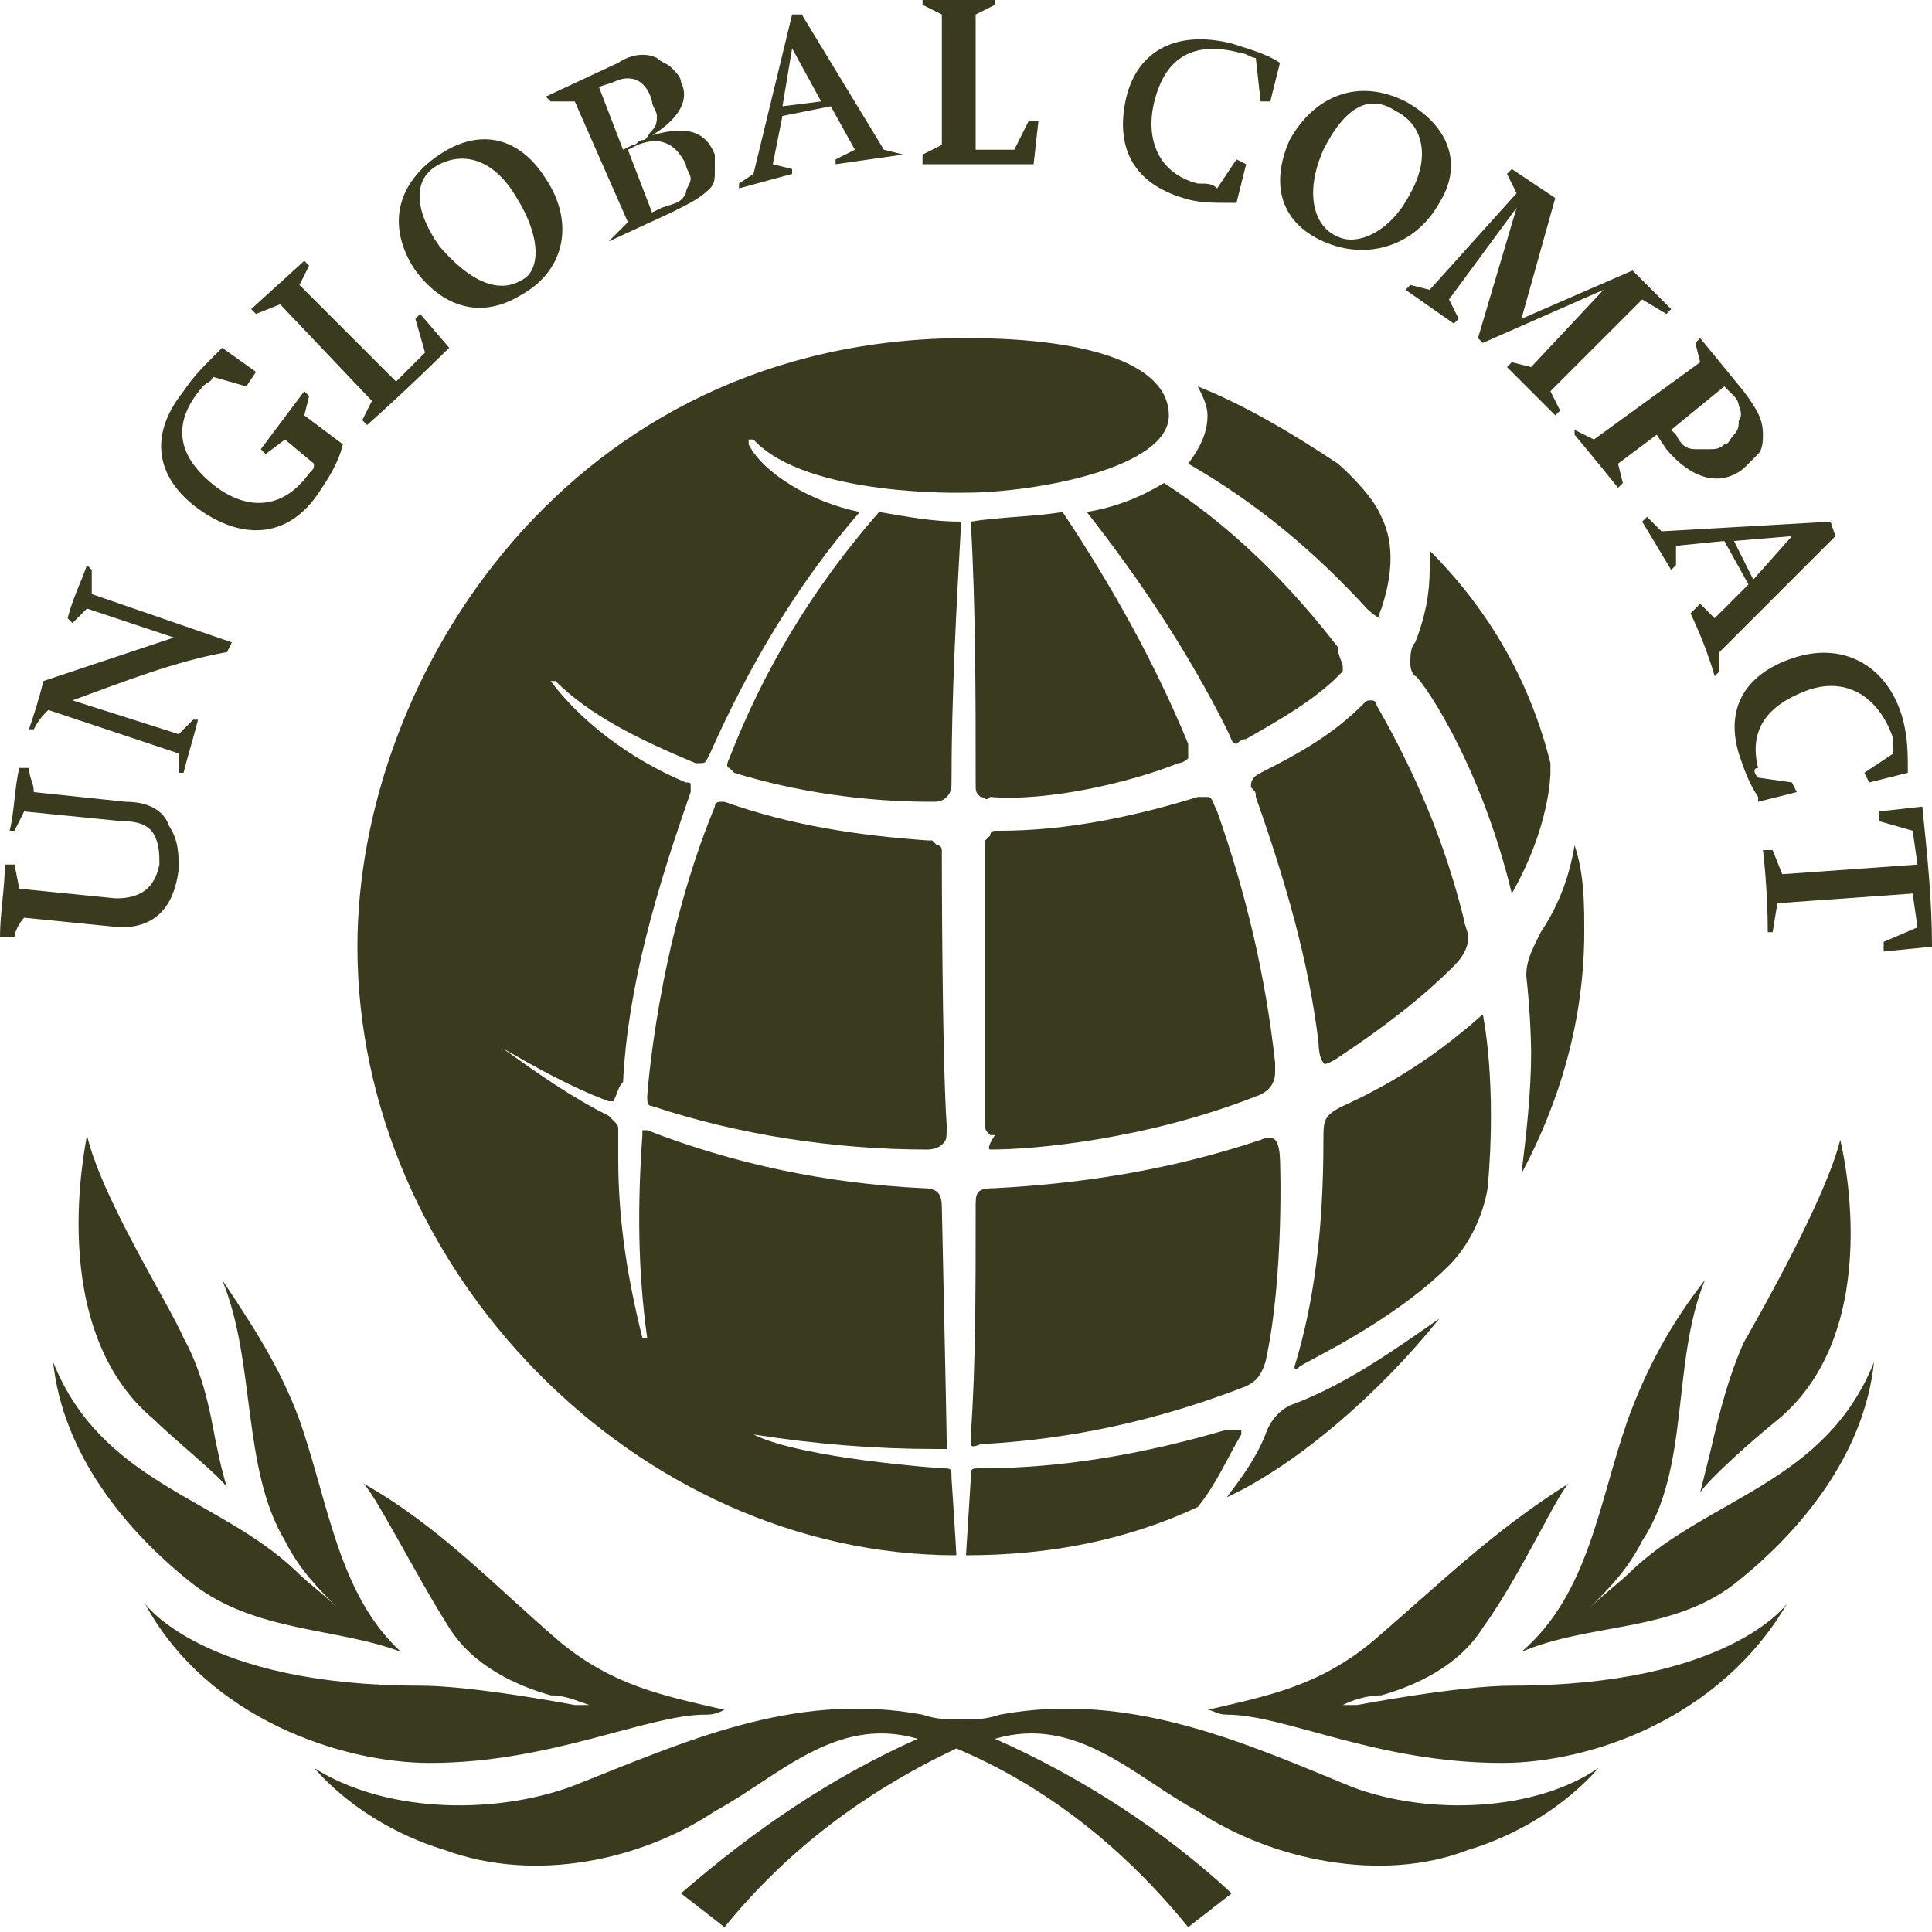 <svg xml:space="preserve" style="enable-background:new 0 0 40 40;" viewBox="0 0 40 40" y="0px" x="0px" xmlns:xlink="http://www.w3.org/1999/xlink" xmlns="http://www.w3.org/2000/svg" id="Layer_1" version="1.1">
<style type="text/css">
	.st0{clip-path:url(#SVGID_00000118368042688686404570000009267452692205898127_);}
	.st1{fill:#3A3A1F;}
</style>
<g>
	<defs>
		<rect height="40" width="40" id="SVGID_1_"></rect>
	</defs>
	<clipPath id="SVGID_00000062898446906369010630000002982195948034299550_">
		<use style="overflow:visible;" xlink:href="#SVGID_1_"></use>
	</clipPath>
	<g style="clip-path:url(#SVGID_00000062898446906369010630000002982195948034299550_);">
		<g>
			<path d="M29.1,2.1c-1-0.5-1.9-0.1-2.4,0.8c-0.4,0.9-0.2,1.7,0.7,2.1c0.9,0.4,1.9,0.1,2.4-0.8
				C30.3,3.4,30,2.6,29.1,2.1L29.1,2.1z M29.2,4c-0.4,0.8-1.1,1.1-1.5,0.9C27.2,4.7,27,4,27.4,3.1c0.4-0.8,0.9-1.2,1.5-0.8
				C29.5,2.6,29.6,3.3,29.2,4L29.2,4z" class="st1"></path>
			<path d="M39.6,18.5l-2.8,0.2l-0.1,0.6h-0.1c0-0.9-0.1-1.7-0.1-1.7h0.2l0.2,0.5l2.8-0.2l-0.1-0.7l-0.7-0.2v-0.2
				l0.9-0.1c0.1,1,0.2,1.9,0.2,2.9L39,19.7l0-0.2l0.7-0.3L39.6,18.5L39.6,18.5z" class="st1"></path>
			<path d="M36.4,16.1l0.7,0.1l0.1,0.2l-0.8,0.2l0-0.1c-0.2-0.3-0.3-0.6-0.4-0.9c-0.3-1,0.2-1.7,1.2-2
				c1-0.3,1.9,0.2,2.2,1.3c0.1,0.4,0.1,0.7,0.1,1.1l-0.8,0.2l-0.1-0.2l0.6-0.4c0-0.1,0-0.2,0-0.3c-0.3-0.9-1-1.3-1.8-1
				s-1.2,0.8-1,1.6C36.3,15.9,36.3,16,36.4,16.1L36.4,16.1L36.4,16.1z" class="st1"></path>
			<path d="M38,11.1l-0.1-0.3L34.4,11l-0.3-0.3l-0.1,0.1c0,0,0.3,0.5,0.6,1l0.1-0.1l0-0.4l1-0.1l0.5,0.9l-0.7,0.7
				l-0.3-0.3L35,12.7c0,0,0.3,0.6,0.5,1.3l0.1-0.1v-0.4L38,11.1L38,11.1z M35.9,11.2l1.2-0.1L36.3,12L35.9,11.2L35.9,11.2z" class="st1"></path>
			<path d="M36.1,8.1L35.2,7l-0.1,0.1l0.1,0.4L33,9.1l-0.4-0.2L32.6,9c0,0,0.5,0.6,0.9,1.1l0.1-0.1l-0.1-0.4L34.3,9
				l0.2,0.3c0.5,0.6,1.1,0.8,1.6,0.4c0.1-0.1,0.2-0.2,0.3-0.3c0.1-0.1,0.1-0.3,0.1-0.4C36.5,8.7,36.4,8.5,36.1,8.1L36.1,8.1z
				 M36,8.7C36,8.8,36,8.9,35.9,9c-0.1,0.1-0.1,0.2-0.2,0.2c-0.1,0.1-0.2,0.1-0.3,0.1s-0.2,0-0.3,0c-0.2,0-0.3-0.1-0.4-0.3l-0.1-0.1
				L35.7,8l0.2,0.2C36,8.3,36,8.4,36,8.4S36.1,8.6,36,8.7L36,8.7z" class="st1"></path>
			<path d="M31.5,6.6l2.3-1l0.8,0.8l-0.1,0.1L34,6.2l-1.9,1.9l0.2,0.4l-0.1,0.1c-0.5-0.5-1-1-1-1l0.1-0.1l0.4,0.1
				l1.5-1.6l-2.5,1.1l-0.1-0.1l0.8-2.7L30,6.2l0.2,0.4l-0.1,0.1l-1-0.7l0.1-0.1l0.4,0.1L31.4,4l-0.2-0.4l0.1-0.1l0.9,0.6L31.5,6.6
				L31.5,6.6z" class="st1"></path>
			<path d="M25.2,3.9l0.4-0.6l0.2,0.1l-0.2,0.8h-0.1c-0.4,0-0.7,0-1-0.1c-1-0.3-1.4-1-1.2-2c0.2-1,1-1.5,2.2-1.2
				c0.3,0.1,0.7,0.2,1,0.4l-0.2,0.8l-0.2,0L26,1.2c-0.1,0-0.2-0.1-0.3-0.1c-1.1-0.3-1.6,0.2-1.8,1c-0.2,0.8,0.1,1.5,0.9,1.7
				C25,3.8,25.1,3.8,25.2,3.9" class="st1"></path>
			<path d="M19.5,3l0-2.7l-0.4-0.2V0c0.8,0,1.5,0,1.5,0v0.1l-0.4,0.2l0,2.8l0.8,0l0.3-0.6h0.2l-0.1,0.9c0,0-1.3,0-2.3,0
				V3.2L19.5,3L19.5,3z" class="st1"></path>
			<path d="M18.7,3.2l-0.4-0.1l-1.7-2.8l-0.2,0l-0.8,3.3l-0.3,0.2l0,0.1l1.1-0.3l0-0.1l-0.4-0.1l0.2-1l1-0.2l0.5,0.9
				l-0.4,0.2l0,0.1l1.4-0.2L18.7,3.2L18.7,3.2z M16.2,2.2L16.4,1L17,2.1L16.2,2.2z" class="st1"></path>
			<path d="M14.8,3.2c-0.2-0.5-0.6-0.6-1.3-0.4c0.5-0.3,0.8-0.7,0.6-1.1c0-0.1-0.1-0.2-0.2-0.3
				c-0.1-0.1-0.2-0.1-0.3-0.2c-0.2-0.1-0.5-0.1-0.8,0.1L11.3,2l0.1,0.1h0.5l1.1,2.5l-0.3,0.3L12.6,5l1.3-0.6
				c0.4-0.2,0.6-0.3,0.8-0.5c0.1-0.1,0.1-0.2,0.1-0.4S14.8,3.3,14.8,3.2L14.8,3.2z M12.4,1.8l0.3-0.1c0.4-0.2,0.7,0,0.8,0.4
				c0,0.1,0.1,0.2,0.1,0.3c0,0.1,0,0.2-0.1,0.3s-0.1,0.2-0.2,0.2s-0.1,0.1-0.2,0.1l-0.2,0.1L12.4,1.8L12.4,1.8z M14.2,4
				c-0.1,0.2-0.2,0.2-0.5,0.3l-0.2,0.1L13,3.1L13.2,3c0.5-0.2,0.8,0,1,0.4c0,0.1,0.1,0.2,0.1,0.3S14.2,3.9,14.2,4z" class="st1"></path>
			<path d="M11.3,3.7C10.8,2.9,10,2.6,9.1,3.2C8.2,3.8,8,4.7,8.6,5.6c0.6,0.8,1.4,1,2.2,0.5C11.7,5.6,11.9,4.6,11.3,3.7
				L11.3,3.7z M10.8,5.8c-0.5,0.3-1.1,0-1.7-0.7c-0.5-0.7-0.6-1.4,0-1.7c0.6-0.3,1.2,0,1.6,0.7C11.2,4.9,11.2,5.6,10.8,5.8L10.8,5.8
				L10.8,5.8z" class="st1"></path>
			<path d="M7.7,8.3L5.8,6.3L5.3,6.5L5.2,6.4l1.1-1l0.1,0.1L6.2,5.9l2,2l0.6-0.6L8.6,6.6l0.1-0.1l0.6,0.7
				c0,0-0.8,0.8-1.7,1.6L7.5,8.7L7.7,8.3L7.7,8.3z" class="st1"></path>
			<path d="M6.3,8.6l0.8,0.6c-0.1,0.4-0.3,0.7-0.5,1c-0.6,0.9-1.5,1-2.4,0.4C3.3,10,3,9.1,3.8,8.1
				C4,7.8,4.2,7.6,4.5,7.3l0.1-0.1l0.7,0.5L5.1,8L4.4,7.8C4.4,7.9,4.3,7.9,4.2,8c-0.7,0.8-0.5,1.5,0.3,2.1c0.7,0.5,1.4,0.4,1.9-0.3
				c0.1-0.1,0.1-0.1,0.1-0.2L5.9,9.1L5.5,9.4L5.4,9.3l0.9-1.2l0.1,0.1L6.3,8.6L6.3,8.6z" class="st1"></path>
			<path d="M1.5,14.5l2.2,0.7L4,14.9l0.1,0C4,15.3,3.9,15.6,3.8,16l-0.1,0c0-0.1,0-0.3,0-0.4L1,14.7
				c-0.1,0.1-0.2,0.2-0.3,0.4l-0.1,0c0.1-0.3,0.2-0.6,0.3-1c0.9-0.3,1.8-0.6,2.7-0.9l-1.8-0.6l-0.3,0.3l-0.1-0.1
				c0.1-0.4,0.3-0.8,0.4-1.1l0.1,0.1c0,0.2,0,0.3,0,0.5l2.9,1l-0.1,0.2C3.6,13.7,2.6,14.1,1.5,14.5L1.5,14.5z" class="st1"></path>
			<path d="M0.4,18.4l2,0.2c0.5,0,0.8-0.2,0.9-0.7c0-0.2,0-0.4-0.1-0.6c-0.1-0.2-0.3-0.3-0.7-0.3l-2-0.2l-0.2,0.4H0.2
				c0.1-0.4,0.1-0.9,0.2-1.3l0.2,0c0,0.2,0.1,0.3,0.1,0.5l1.9,0.2c0.5,0,0.8,0.2,0.9,0.5c0.2,0.3,0.2,0.6,0.2,0.9
				c-0.1,0.8-0.5,1.2-1.2,1.2l-2-0.2c-0.1,0.1-0.2,0.3-0.2,0.4H0c0-0.5,0.1-1,0.1-1.5h0.2L0.4,18.4" class="st1"></path>
			<path d="M36.8,29.4c2.3-1.9,1.3-5.8,1.3-5.8c-0.3,1.2-1.6,3.5-2,4.2c-0.4,0.9-0.6,1.9-0.7,2.3s-0.2,0.8-0.2,0.8
				C35.4,30.6,36.3,29.8,36.8,29.4" class="st1"></path>
			<path d="M28,37c-2.2-0.9-4.6-2-7.3-1.5c-0.3,0.1-0.5,0.1-0.8,0.1c-0.3,0-0.5,0-0.8-0.1c-2.7-0.5-5,0.6-7.3,1.5
				c-1.7,0.6-3.9,0.5-5.3-0.4c0.7,0.8,1.7,1.4,2.7,1.7c1.9,0.7,4.1,0.2,5.6-0.8c1.3-0.7,2.5-2,4.2-1.5c-1.8,0.8-3.4,1.9-4.9,3.2
				l0.9,0.7c1.3-1.6,2.9-2.8,4.8-3.7c1.9,0.8,3.5,2.1,4.8,3.7l0.9-0.7c-1.4-1.3-3.1-2.4-4.9-3.2c1.7-0.5,2.9,0.8,4.2,1.5
				c1.5,1,3.8,1.5,5.6,0.8c1-0.3,2-0.9,2.7-1.7C31.8,37.5,29.6,37.6,28,37" class="st1"></path>
			<path d="M31.5,34.2c1.4-0.6,3.1-0.4,4.4-1.4c1.4-1.1,2.7-2.7,2.9-4.6c-1,2.5-3.4,2.8-5,4.3c-0.3,0.3-0.6,0.5-0.9,0.8
				l0,0c0.4-0.4,0.8-0.8,1.1-1.4c1-1.5,0.6-3.7,1.3-5.4c-0.7,0.9-1.2,1.8-1.6,2.9C33.1,31.1,32.9,33,31.5,34.2" class="st1"></path>
			<path d="M3.2,29.4c0.4,0.4,1.4,1.2,1.5,1.4c0,0-0.1-0.3-0.2-0.8c-0.1-0.4-0.2-1.4-0.7-2.3c-0.3-0.7-1.7-2.9-2-4.2
				C1.8,23.6,0.9,27.5,3.2,29.4" class="st1"></path>
			<path d="M31.1,36.5c1.8,0,4.5-0.9,5.9-3.3c0,0-1.2,1.7-5.7,1.7c-1.1,0-3.2,0.4-3.2,0.4c-0.1,0-0.2,0-0.3,0
				c0.2-0.1,0.5-0.2,0.8-0.2c0.7-0.2,1.6-0.6,2.1-1.4c0.8-1.1,1.6-2.9,1.8-3c-1.6,1-2.7,2.1-4.1,3.3c-1.1,0.9-2.1,1.1-3.4,1.4
				c0.1,0,0.2,0.1,0.4,0.1C26.6,35.5,28.5,36.5,31.1,36.5" class="st1"></path>
			<path d="M14.6,35.5c0.1,0,0.2,0,0.4-0.1c-1.3-0.3-2.3-0.5-3.4-1.4c-1.4-1.2-2.5-2.4-4.1-3.3c0.2,0.1,1.1,1.9,1.8,3
				c0.5,0.8,1.4,1.2,2.1,1.4c0.3,0,0.5,0.1,0.8,0.2c-0.1,0-0.2,0-0.3,0c0,0-2.1-0.4-3.2-0.4c-4.5,0-5.7-1.7-5.7-1.7
				c1.3,2.4,4.1,3.3,5.9,3.3C11.4,36.5,13.4,35.5,14.6,35.5" class="st1"></path>
			<path d="M1.1,28.2c1,2.5,3.4,2.8,5,4.3c0.3,0.3,0.6,0.5,0.9,0.8l0,0c-0.4-0.4-0.8-0.8-1.1-1.4
				c-0.9-1.5-0.6-3.7-1.3-5.4c0.6,0.9,1.2,1.8,1.6,2.9c0.6,1.7,0.8,3.6,2.1,4.8C7,33.7,5.3,33.8,4,32.8C2.6,31.7,1.3,30.1,1.1,28.2
				L1.1,28.2z" class="st1"></path>
			<path d="M20.5,23.8c0.9,0,3.2-0.2,5.5-1.1c0.3-0.1,0.4-0.3,0.4-0.5c0-0.1,0-0.1,0-0.2c-0.2-1.8-0.6-3.5-1.2-5.2
				c-0.1-0.2-0.1-0.3-0.2-0.3s-0.1,0-0.2,0c-1.3,0.4-2.7,0.7-4.1,0.7c0,0-0.1,0-0.1,0c0,0-0.1,0-0.1,0.1c0,0-0.1,0.1-0.1,0.1
				s0,0.1,0,0.1c0,0.9,0,2.3,0,4.2v1.6c0,0.1,0,0.1,0.1,0.2c0,0,0.1,0,0.1,0C20.4,23.8,20.5,23.8,20.5,23.8" class="st1"></path>
			<path d="M15.1,15.7c-0.1,0.2,0,0.2,0,0.2c0,0,0,0,0.1,0.1c1.3,0.4,2.7,0.6,4.1,0.6c0.1,0,0.2,0,0.3-0.1
				c0.1-0.1,0.1-0.2,0.1-0.3c0-1.8,0.1-3.6,0.2-5.4c-0.6,0-1.1-0.1-1.7-0.2C16.8,12.2,15.8,13.9,15.1,15.7L15.1,15.7z" class="st1"></path>
			<path d="M19.5,17.7c0,0,0-0.1,0-0.1s0-0.1-0.1-0.1c0,0-0.1-0.1-0.1-0.1c0,0-0.1,0-0.1,0c-1.4-0.1-2.8-0.3-4.2-0.8
				c0,0-0.1,0-0.1,0c0,0-0.1,0-0.1,0.1c-1.2,2.9-1.4,6-1.4,6c0,0.1,0,0.2,0.1,0.2c1.8,0.6,3.8,0.9,5.7,0.9c0,0,0.2,0,0.3-0.1
				c0.1-0.1,0.1-0.1,0.1-0.4C19.5,21.8,19.5,17.7,19.5,17.7L19.5,17.7z" class="st1"></path>
			<path d="M26.2,29.7c-0.2,0.5-0.5,0.9-0.8,1.3c1.5-0.7,3.2-2.2,4.4-3.7c-1,0.7-2,1.4-3.1,1.8
				C26.5,29.2,26.3,29.4,26.2,29.7" class="st1"></path>
			<path d="M31.7,21.8c0,0.8-0.1,1.7-0.2,2.5c0.8-1.5,1.3-3.2,1.3-5c0-0.6,0-1.2-0.2-1.8c-0.1,0.6-0.3,1.2-0.7,1.8
				c-0.2,0.4-0.3,0.6-0.3,0.9C31.7,21.1,31.7,21.8,31.7,21.8" class="st1"></path>
			<path d="M28.6,12.6c0.2-0.6,0.3-1.3,0-1.9c-0.2-0.5-0.9-1.1-0.9-1.1c-0.9-0.6-1.9-1.2-2.9-1.6
				C24.9,8.2,25,8.4,25,8.6c0,0.3-0.1,0.6-0.4,1c1.4,0.8,2.6,1.8,3.7,3c0,0,0.2,0.2,0.3,0.2C28.5,12.8,28.6,12.6,28.6,12.6
				L28.6,12.6z" class="st1"></path>
			<path d="M12.9,22.4c0.1-2,0.7-4,1.4-6c0,0,0-0.1,0-0.1c0-0.1,0-0.1-0.1-0.1c-1.2-0.5-2.2-1.3-2.8-2.1c0,0,0,0,0,0
				s0,0,0,0c0,0,0.1,0,0.1,0c0.7,0.7,1.7,1.2,2.9,1.7c0,0,0.1,0,0.1,0c0.1,0,0.1,0,0.2-0.2c0.8-1.8,1.8-3.5,3.1-5
				c-1-0.2-2-0.8-2.3-1.4c0,0,0-0.1,0-0.1c0.1,0,0.1,0,0.1,0c1.1,1.2,4.4,1.1,4.4,1.1c1.4,0,4.2-0.5,4.2-1.6c0-1-1.5-1.6-4.2-1.6
				c-8.2,0-12.6,7-12.6,12.6c0,6.7,5.8,12.6,12.4,12.6c0-0.1-0.1-1.6-0.1-1.6c0-0.2,0-0.2-0.2-0.2c0,0-2.9-0.2-3.9-0.7
				c0,0,0-0.1,0,0c1.3,0.2,2.5,0.3,3.8,0.3c0,0,0.1,0,0.1,0s0,0,0.1,0c0,0,0,0,0-0.1c0,0,0-0.1,0-0.1c0-0.2-0.1-4.8-0.1-4.8
				c0-0.3-0.1-0.4-0.4-0.4c-2-0.1-3.9-0.5-5.7-1.2c-0.1,0-0.1,0-0.1,0s0,0.1,0,0.1c-0.1,1.4-0.1,2.8,0.1,4.2c0,0,0,0,0,0
				s-0.1,0-0.1,0c-0.3-1.2-0.5-2.4-0.5-3.7c0-0.1,0-0.6,0-0.6c0-0.1,0-0.1-0.1-0.2c0,0-0.1-0.1-0.1-0.1c-0.8-0.4-1.5-0.9-2.2-1.4
				c0,0,0,0,0,0c0,0,0,0,0,0s0,0,0,0s0,0,0,0c0,0,0,0,0,0s0,0,0,0c0.7,0.4,1.4,0.8,2.2,1.1h0.1C12.8,22.6,12.8,22.5,12.9,22.4" class="st1"></path>
			<path d="M31.3,18.5c0.8-1.4,0.8-2.5,0.8-2.5c0-0.1,0-0.1,0-0.2c-0.4-1.6-1.2-3.1-2.5-4.4c0,0.1,0,0.3,0,0.4
				c0,0.5-0.1,1-0.3,1.5c-0.1,0.1-0.1,0.3-0.1,0.4c0,0.1,0,0.2,0.1,0.3C29.3,13.9,30.6,15.6,31.3,18.5" class="st1"></path>
			<path d="M30.7,21L30.7,21c-0.9,0.8-1.8,1.4-2.9,1.9c-0.4,0.2-0.4,0.3-0.4,0.7c0,1.9-0.2,3.4-0.6,4.7c0,0,0,0.1,0.1,0
				s1.9-0.9,3.1-2.1c0.4-0.4,0.7-1,0.8-1.6C31,22.4,30.7,21,30.7,21" class="st1"></path>
			<path d="M25.7,29.6L25.7,29.6c-0.1,0-0.2,0-0.3,0c-1.7,0.5-3.4,0.8-5.1,0.8c-0.2,0-0.2,0-0.2,0.2L20,32.2
				c1.7,0,3.3-0.3,4.8-1c0.4-0.5,0.6-1,0.9-1.5C25.7,29.7,25.7,29.6,25.7,29.6" class="st1"></path>
			<path d="M24.4,15.8c0.1,0,0.2-0.1,0.2-0.1c0-0.1,0-0.2,0-0.3c-0.7-1.7-1.6-3.3-2.6-4.8c-0.6,0.1-1.3,0.1-1.9,0.2
				c0.1,1.8,0.1,3.6,0.1,5.4c0,0.2,0,0.2,0.1,0.3c0.1,0,0.1,0.1,0.2,0C21.7,16.6,23.4,16.2,24.4,15.8" class="st1"></path>
			<path d="M25.8,15.3c0.7-0.4,1.4-0.8,1.9-1.3c0,0,0.1-0.1,0.1-0.1c0-0.1,0-0.1,0-0.1c0-0.1-0.1-0.2-0.1-0.4
				c-1-1.3-2.2-2.5-3.6-3.4c-0.5,0.3-1,0.5-1.6,0.6c1.1,1.4,2.1,2.9,2.9,4.5c0.1,0.2,0.1,0.3,0.2,0.3C25.6,15.4,25.7,15.3,25.8,15.3" class="st1"></path>
			<path d="M26.5,24c0,0,0-0.3-0.1-0.4c-0.1-0.1-0.3,0-0.3,0c-1.8,0.6-3.6,0.9-5.5,1c-0.4,0-0.4,0.1-0.4,0.4
				c0,1.7,0,3.3-0.1,4.7c0,0,0,0.1,0,0.2c0,0.1,0.2,0,0.2,0c1.9-0.1,3.7-0.5,5.5-1.2c0.2-0.1,0.3-0.2,0.4-0.5
				C26.6,26.4,26.5,23.9,26.5,24" class="st1"></path>
			<path d="M27.4,22c-0.1-0.1-0.1-0.4-0.1-0.4c-0.2-1.7-0.7-3.4-1.3-5.1c0-0.1,0-0.1-0.1-0.2c0-0.1,0-0.2,0.2-0.3
				c0.8-0.4,1.5-0.8,2.1-1.4c0.1-0.1,0.1-0.1,0.2-0.1c0,0,0.1,0,0.1,0.1c0.8,1.4,1.4,2.8,1.8,4.4c0,0.1,0.1,0.3,0.1,0.4
				c0,0.2-0.1,0.4-0.3,0.6c-0.7,0.7-1.5,1.3-2.4,1.9C27.7,21.9,27.4,22.1,27.4,22" class="st1"></path>
		</g>
	</g>
</g>
</svg>

